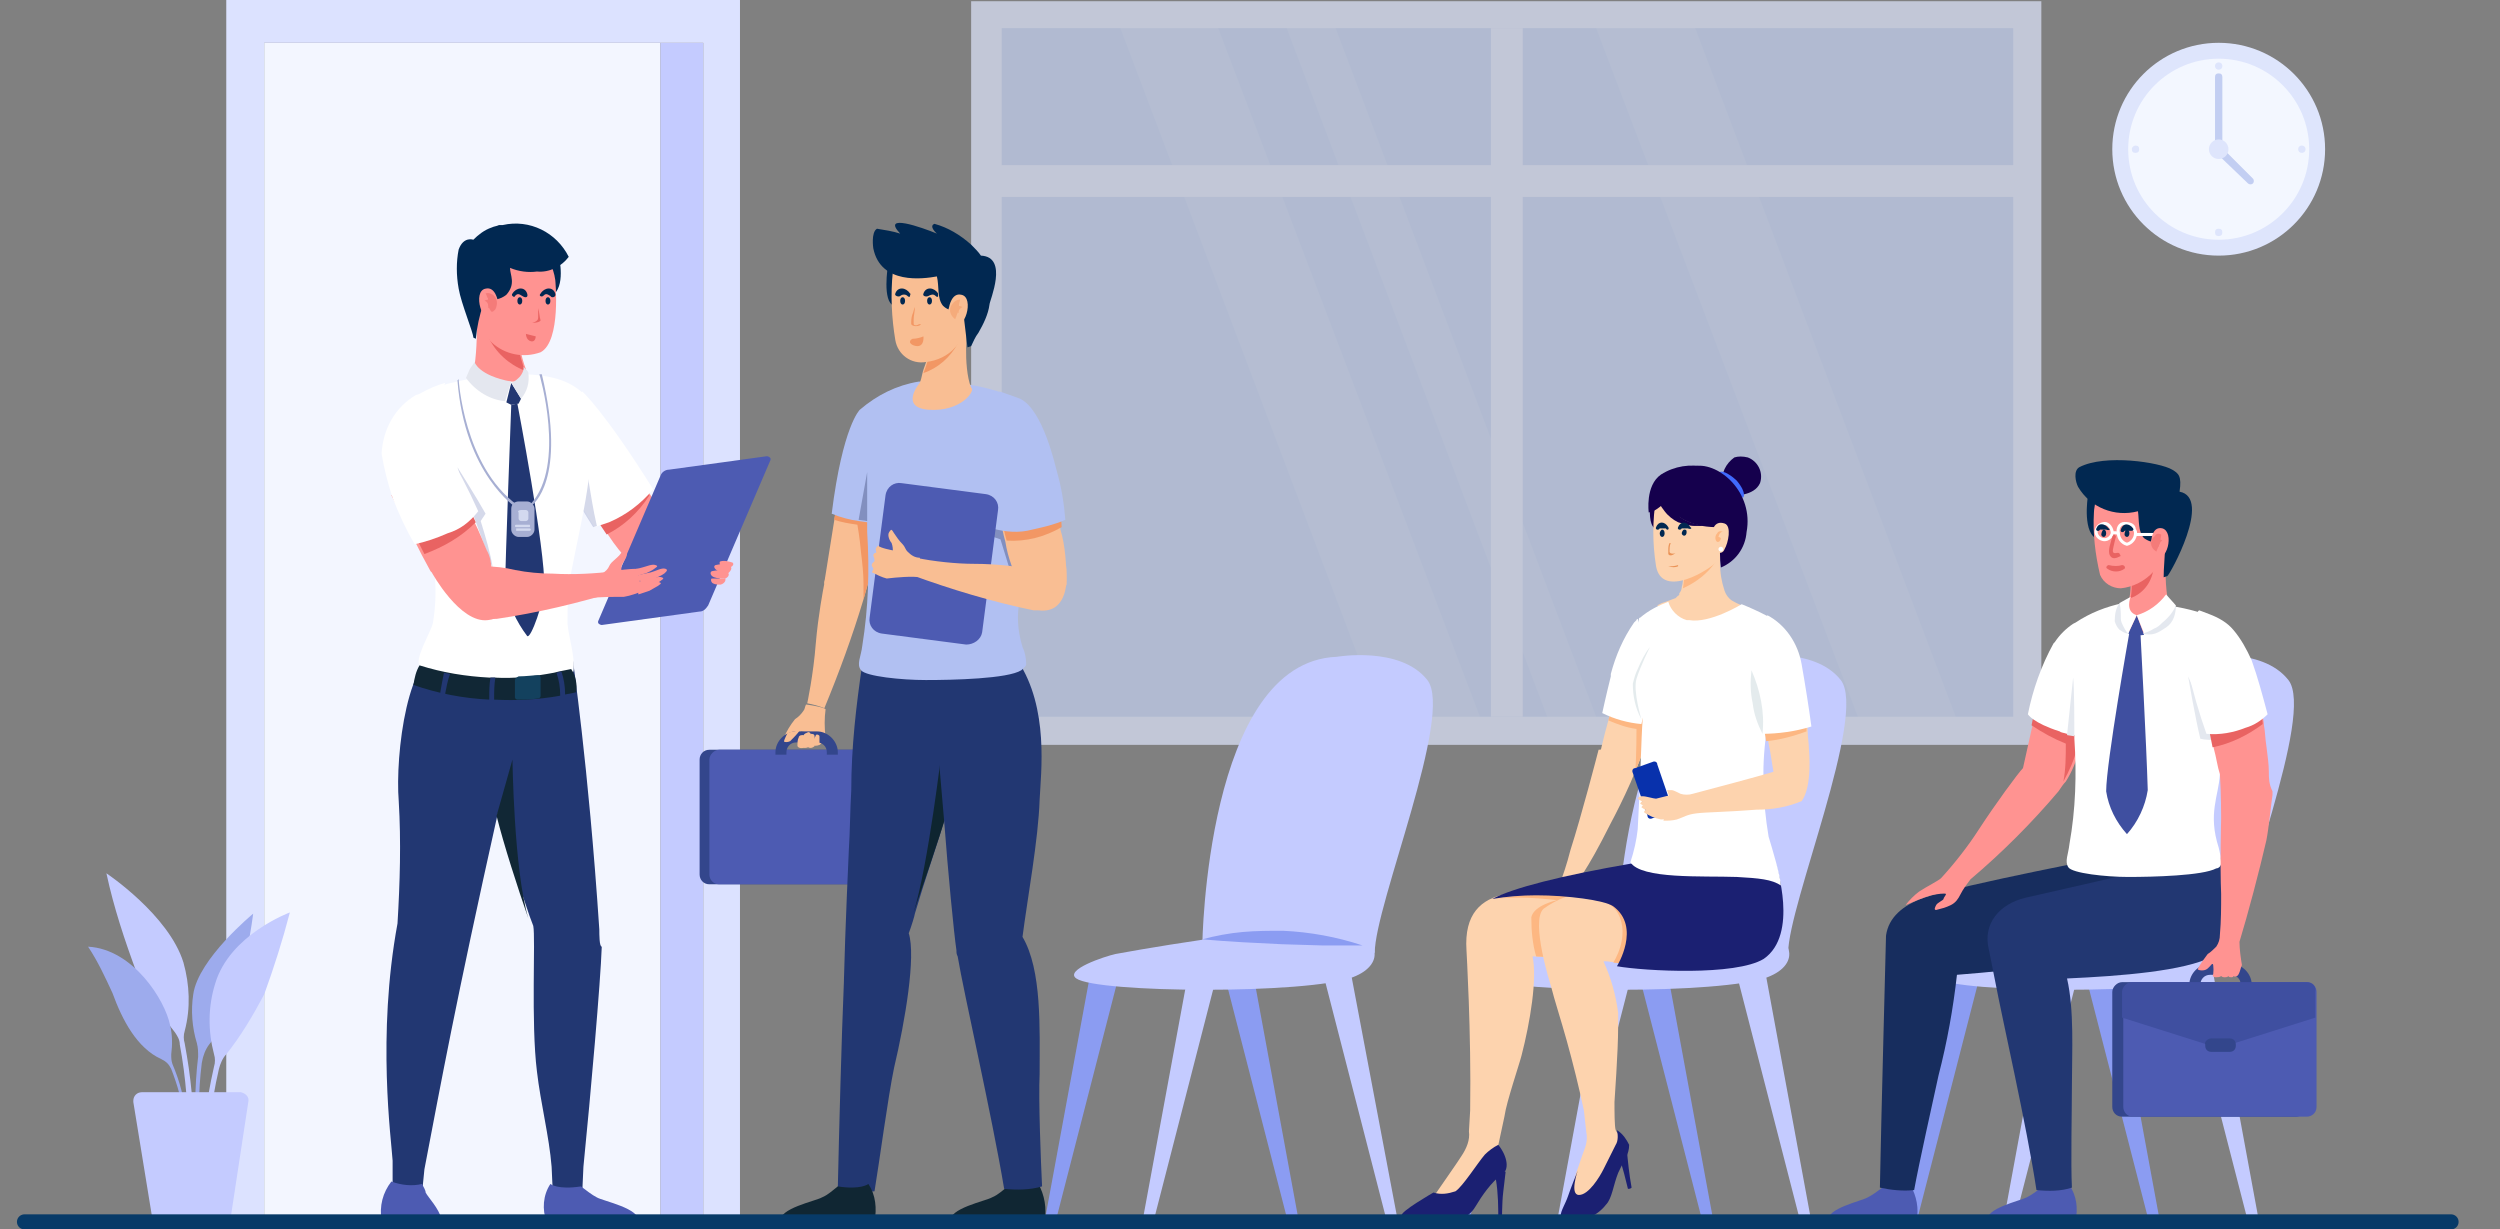 <?xml version="1.0" encoding="utf-8"?>
<!-- Generator: Adobe Illustrator 21.0.0, SVG Export Plug-In . SVG Version: 6.00 Build 0)  -->
<svg version="1.1" id="Layer_1" xmlns="http://www.w3.org/2000/svg" xmlns:xlink="http://www.w3.org/1999/xlink" x="0px" y="0px"
	 viewBox="0 0 204.4 100.5" style="enable-background:new 0 0 204.4 100.5;" xml:space="preserve">
<rect x="0" y="0" width="204.4" height="100.5" fill="#808080" stroke="none"/>
<style type="text/css">
	.st0{opacity:0.7;}
	.st1{fill:#DEE5FC;}
	.st2{fill:#C6D3F4;}
	.st3{opacity:0.1;fill:#FFFFFF;enable-background:new    ;}
	.st4{fill:#F3F7FF;}
	.st5{fill:#C2CEF2;}
	.st6{fill:#C4CBFF;}
	.st7{fill:#8B9CF2;}
	.st8{fill:#F3F6FF;}
	.st9{fill:#DCE2FF;}
	.st10{fill:#9DABED;}
	.st11{fill:#1B3649;}
	.st12{fill:#223772;}
	.st13{fill:#112735;}
	.st14{fill:#FF9391;}
	.st15{fill:#E96362;}
	.st16{fill:#FFFFFF;}
	.st17{opacity:0.48;fill:#A7AFD3;enable-background:new    ;}
	.st18{fill:#012851;}
	.st19{fill:#4D5BB2;}
	.st20{fill:#E4E7EF;}
	.st21{opacity:0.5;}
	.st22{fill:#13415E;}
	.st23{fill:#A7AFD3;}
	.st24{fill:#D3D9EF;}
	.st25{fill:#172D5E;}
	.st26{fill:#E4E8EF;}
	.st27{fill:none;stroke:#FFFFFF;stroke-width:0.25;stroke-miterlimit:10;}
	.st28{fill:#33468C;}
	.st29{fill:#3F4FA0;}
	.st30{fill:#F9BE93;}
	.st31{fill:#102633;}
	.st32{fill:#0E2530;}
	.st33{fill:#F29764;}
	.st34{fill:#B1C0F2;}
	.st35{fill:#828FBF;}
	.st36{fill:#FDD3AE;}
	.st37{fill:#FDB782;}
	.st38{fill:#1B2072;}
	.st39{fill:#15004D;}
	.st40{fill:#406AFD;}
	.st41{fill:#0831AC;}
	.st42{fill:#E4EBED;}
	.st43{fill:#EA9357;}
	.st44{fill:none;stroke:#073A68;stroke-width:1.23;stroke-linecap:round;stroke-miterlimit:10;}
</style>
<title>Asset 3</title>
<g id="Layer_2">
	<g id="Layer_1-2">
		<g class="st0">
			<rect x="79.4" y="0.1" class="st1" width="87.5" height="60.8"/>
			<rect x="81.9" y="2.3" class="st2" width="82.7" height="56.3"/>
			<polygon class="st3" points="121,58.6 112.9,58.6 91.6,2.3 99.6,2.3 			"/>
			<polygon class="st3" points="159.9,58.6 151.9,58.6 130.5,2.3 138.6,2.3 			"/>
			<polygon class="st3" points="130.5,58.6 126.5,58.6 105.2,2.3 109.2,2.3 			"/>
			<rect x="80.9" y="13.5" class="st1" width="84.2" height="2.6"/>
			<rect x="121.9" y="2.3" class="st1" width="2.6" height="56.3"/>
		</g>
		<circle class="st1" cx="181.4" cy="12.2" r="8.7"/>
		<circle class="st4" cx="181.4" cy="12.2" r="7.4"/>
		<path class="st5" d="M181.4,12.2L181.4,12.2c-0.2,0-0.3-0.1-0.3-0.3V6.3c0-0.2,0.1-0.3,0.3-0.3l0,0c0.2,0,0.3,0.1,0.3,0.3v5.5
			C181.7,12,181.6,12.2,181.4,12.2z"/>
		<path class="st5" d="M181.4,12.2L181.4,12.2c0.1-0.1,0.3-0.1,0.4,0c0,0,0,0,0,0l2.4,2.4c0.1,0.1,0.1,0.3,0,0.4c0,0,0,0,0,0l0,0
			c-0.1,0.1-0.3,0.1-0.4,0c0,0,0,0,0,0l-2.4-2.3C181.3,12.5,181.3,12.3,181.4,12.2C181.4,12.2,181.4,12.2,181.4,12.2z"/>
		<circle class="st1" cx="181.4" cy="12.2" r="0.8"/>
		<circle class="st1" cx="181.4" cy="5.4" r="0.3"/>
		<circle class="st1" cx="188.2" cy="12.2" r="0.3"/>
		<path class="st1" d="M181.1,19c0-0.2,0.1-0.3,0.3-0.3c0.2,0,0.3,0.1,0.3,0.3c0,0.2-0.1,0.3-0.3,0.3l0,0
			C181.2,19.3,181.1,19.2,181.1,19z"/>
		<path class="st1" d="M174.6,11.9c0.2,0,0.3,0.1,0.3,0.3s-0.1,0.3-0.3,0.3c-0.2,0-0.3-0.1-0.3-0.3c0,0,0,0,0,0
			C174.3,12,174.5,11.9,174.6,11.9z"/>
		<polygon class="st6" points="184.7,99.9 183.8,99.9 178.5,79.3 180.9,79.3 		"/>
		<polygon class="st6" points="163.8,99.9 164.7,99.9 170,79.3 167.6,79.3 		"/>
		<polygon class="st7" points="176.6,99.9 175.7,99.9 170.4,79.3 172.8,79.3 		"/>
		<polygon class="st7" points="155.8,99.9 156.7,99.9 162,79.3 159.6,79.3 		"/>
		<path class="st6" d="M161.6,78c-0.9,0.2-4.2,1.3-3.2,2c1.7,1.2,18.9,1.3,22.6-0.1c2.9-1.1,2.1-3.6-1.1-4S166.5,77.1,161.6,78z"/>
		<path class="st6" d="M179.7,53.7c0,0,5.2-0.9,7.4,1.9s-4.3,18.4-4.3,22.3l-14.1-0.6C168.7,77.2,169,54.1,179.7,53.7z"/>
		<polygon class="st6" points="148.1,99.9 147.2,99.9 141.9,79.3 144.3,79.3 		"/>
		<polygon class="st6" points="127.3,99.9 128.2,99.9 133.5,79.3 131.1,79.3 		"/>
		<polygon class="st7" points="140.1,99.9 139.2,99.9 133.9,79.3 136.3,79.3 		"/>
		<polygon class="st7" points="119.2,99.9 120.1,99.9 125.4,79.3 123.1,79.3 		"/>
		<path class="st6" d="M125.1,78c-0.9,0.2-4.2,1.3-3.2,2c1.7,1.2,18.9,1.3,22.6-0.1c2.9-1.1,2.1-3.6-1.1-4S129.9,77.1,125.1,78z"/>
		<path class="st6" d="M143.1,53.7c0,0,5.2-0.9,7.4,1.9s-4.3,18.4-4.3,22.3l-14.1-0.6C132.2,77.2,132.5,54.1,143.1,53.7z"/>
		<polygon class="st6" points="114.3,99.9 113.4,99.9 108.1,79.3 110.4,79.3 		"/>
		<polygon class="st6" points="93.4,99.9 94.3,99.9 99.6,79.3 97.2,79.3 		"/>
		<polygon class="st7" points="106.2,99.9 105.3,99.9 100,79.3 102.4,79.3 		"/>
		<polygon class="st7" points="85.4,99.9 86.3,99.9 91.6,79.3 89.2,79.3 		"/>
		<path class="st6" d="M91.2,78c-0.9,0.2-4.2,1.3-3.2,2c1.7,1.2,18.9,1.3,22.6-0.1c2.9-1.1,2.1-3.6-1.1-4S96.1,77.1,91.2,78z"/>
		<path class="st6" d="M109.3,53.7c0,0,5.2-0.9,7.4,1.9s-4.3,18.4-4.3,22.3l-14.1-0.6C98.3,77.2,98.6,54.1,109.3,53.7z"/>
		<path class="st7" d="M98.3,76.8c1.1-0.3,2.2-0.5,3.3-0.6c1.1-0.1,2.2-0.1,3.3-0.1c2.2,0.1,4.4,0.5,6.5,1.2c-1.1,0-2.2,0-3.3,0
			l-3.3-0.1C102.7,77.1,100.5,77,98.3,76.8z"/>
		<rect x="21.6" y="3.5" class="st8" width="32.4" height="96.4"/>
		<rect x="54" y="3.5" class="st6" width="3.5" height="96.4"/>
		<polygon class="st9" points="18.5,0 18.5,99.9 21.6,99.9 21.6,3.5 57.5,3.5 57.5,99.9 60.5,99.9 60.5,0 		"/>
		<path class="st6" d="M15.1,85.3c-0.1-0.3-0.1-0.7,0-1c0.5-1.9,0.4-3.8-0.1-5.6c-1.2-3.9-6.3-7.3-6.3-7.3c0.6,2.8,1.5,5.5,2.5,8.2
			c0.9,1.7,1.9,3.3,3.1,4.8c0.2,0.3,0.4,0.6,0.4,1c0.5,2.7,0.7,5.4,0.7,8.1h0.4C15.9,90.7,15.6,88,15.1,85.3z"/>
		<path class="st10" d="M19.2,81.6c0.7-2.3,1.2-4.6,1.5-6.9c0,0-4.5,3.7-4.9,6.6c-0.2,1.3-0.1,2.7,0.3,4c0.1,0.4,0.1,0.7,0.1,1.1
			c-0.3,2.5-0.3,5-0.1,7.6l0.3,0c-0.2-2.4-0.2-4.7,0.1-7.1c0.1-0.6,0.3-1.1,0.6-1.5C18,84.3,18.7,83,19.2,81.6z"/>
		<path class="st6" d="M23.7,74.6c0,0-4.9,1.8-6.1,5.8c-0.6,1.9-0.6,3.9-0.1,5.8c0.1,0.3,0.1,0.7,0,1c-0.7,3.1-1.1,6.2-1.1,9.4h0.4
			c0.1-3.1,0.4-6.2,1.1-9.2c0.1-0.4,0.3-0.9,0.6-1.2c1.2-1.5,2.2-3.2,3.1-4.9C22.4,79.1,23.1,76.9,23.7,74.6z"/>
		<path class="st10" d="M15.2,91.4c-0.1-1.5-0.5-3-1.1-4.4c-0.1-0.3-0.1-0.5-0.1-0.8c0.1-0.8,0.1-1.6-0.1-2.4c-0.4-2-3-6.2-6.7-6.4
			c0.8,1.2,1.4,2.5,2,3.8c0.8,2.2,2,4.5,4,5.4c0.4,0.2,0.6,0.4,0.8,0.8c0.5,1.3,0.9,2.6,1,4L15.2,91.4z"/>
		<path class="st6" d="M13.2,99.9h5c0.4,0,0.7-0.3,0.7-0.6l1.4-9.2c0.1-0.4-0.2-0.7-0.6-0.8c0,0-0.1,0-0.1,0h-8
			c-0.4,0-0.7,0.3-0.7,0.7c0,0,0,0.1,0,0.1l1.5,9.2C12.5,99.7,12.8,99.9,13.2,99.9z"/>
		<path class="st11" d="M46.7,53.6L46.7,53.6z"/>
		<path class="st12" d="M49,76c-0.9-13.6-2.2-22.1-2.2-22.4c0,0.1,0,0.8-2.3,0.6c-3.2-0.2-8-1-8-1c-3.2-0.3-4.2,8.6-3.9,12.3
			c0.2,3.3,0.1,6.7-0.1,10c-1.7,9.2-0.5,17.7-0.4,19.4v2.8c0.8,0.4,1.7,0.4,2.4-0.1l0.2-2c1.4-7.3,2.5-13.4,6-29.1
			c0.6,2.4,1.7,5.8,2.6,8.4l0.3,0.8c0.2,1-0.2,7.9,0.3,11.9c0.3,2.6,1,5.3,1.2,7.8l0,0l0.1,2.2c0.7,0.4,1.6,0.4,2.4,0l0.1-2.2l0,0
			c0.6-6,1.4-15.1,1.5-18C49,77.4,49,76.4,49,76z"/>
		<path class="st13" d="M43.2,75.1c-0.9-2.6-2-6-2.6-8.4l1.3-4.6C41.9,62,42,71.1,43.2,75.1z"/>
		<path class="st14" d="M53.5,47.2c-1.2-0.2-2.7-1.8-3.8-3.5c-0.4-0.6-0.8-1.2-1.2-1.8c-0.7-1.1-1.1-1.9-1.1-1.9l3.6-3l1.7,2.7
			l0.5,0.8l0,0l2.4,3.9C55.6,44.4,56.1,47.6,53.5,47.2z"/>
		<path class="st15" d="M53.1,40.5L53.1,40.5c-0.9,1.4-2.1,2.5-3.5,3.2c-0.4-0.6-0.8-1.2-1.2-1.8c0.5-0.3,1.7-1.1,1.8-1.1
			s1.3-0.7,1.4-0.8s0.8-0.3,0.8-0.4c0,0,0.1,0,0.1,0L53.1,40.5z"/>
		<path class="st16" d="M53.4,40c-1,1.2-2.2,2.1-3.6,2.7c-0.3,0.1-0.6,0.2-0.9,0.3l-0.3,0.1l-1.8-2.9L45.4,38l2.2-6
			C47.6,32,49.4,33.6,53.4,40z"/>
		<path class="st17" d="M48.8,43l-0.3,0.1l-1.8-2.9l0.5-0.8l0.9-0.2C48.3,40.4,48.5,41.7,48.8,43z"/>
		<path class="st16" d="M46.7,46.8c-0.3,1.4-0.3,2.8-0.3,4.2c0.1,1.1,0.6,2.6,0.5,3.8c-0.1,1-3.2,1.4-5.2,1.4
			c-2.5-0.1-5-0.7-7.3-1.7c-0.7-0.4,0.9-2.9,1-3.6c0.4-2.4,0.2-4.9-0.4-7.3c-0.3-1-0.6-2-0.9-2.9c-0.8-2.3-1.5-4.3-1.2-6.1
			c0.3-0.6,0.7-1.1,1.2-1.5c0.7-0.7,1.5-1.3,2.4-1.7l0,0c1.6-0.4,3.2-0.7,4.8-0.8c3.4-0.1,5,0.4,6.2,1.4c1,0.8,1.1,4.2,0.5,8.1
			C47.7,42.1,47.1,44.7,46.7,46.8z"/>
		<path class="st17" d="M39.7,42l-0.4,0.6c0.4,1.3,0.8,2.6,1,3.9l-1.9-5.2l-1-3.1C37.4,38.2,39.1,40.9,39.7,42z"/>
		<path class="st18" d="M45.7,21c0,0,0.6,2.5-0.6,3.2c-0.8,0.5-0.8-1-0.8-1v-1.4"/>
		<path class="st14" d="M38.6,31.2c0.1-0.4,0.2-0.9,0.2-1.3C39,28.5,39,27,39,25.5l2.4,2l1.1,0.9c0.1,0.5,0.3,1.3,0.5,1.8
			c0.1,0.3,0.1,0.7,0,1L38.6,31.2z"/>
		<path class="st15" d="M39.9,27.5c0.6,1.3,1.7,2.3,3,2.8c-0.2-0.6-0.4-1.3-0.5-1.8l-1.1-0.9H39.9z"/>
		<path class="st14" d="M45.4,22.9c0,0,0.5,5-1.2,5.9c-1.4,0.5-2.9,0.2-4-0.8c-0.5-0.5-0.9-1.2-1.1-1.9c-0.4-1.1-1-3.2-0.6-4.5
			C39,19.7,44.8,18.5,45.4,22.9z"/>
		<path class="st18" d="M46.5,21c-0.6,0.8-1.6,1.3-2.6,1.2c-0.7,0.1-1.5,0-2.2-0.3c0,0.6,0.5,1.3-0.3,2.2c-0.5,0.4-1.1,0.5-1.7,0.3
			c-0.1,0.2-0.1,0.4-0.2,0.5c-0.3,0.9-0.5,1.8-0.6,2.8l-0.2-0.1c0-0.4-1-2.8-1.2-4c-0.2-1.1-0.2-2.2,0-3.2c0.4-1.1,1.2-0.8,1.2-0.8
			c0.4-0.4,0.9-0.8,1.5-1l0,0l0,0c0.2-0.1,0.4-0.1,0.6-0.2l0,0h0.3C43.3,17.9,45.5,19,46.5,21z"/>
		<path class="st14" d="M40.5,26.1c-1.1,0.6-1.9-2.3-0.8-2.5c0.8-0.2,1,1,1,1S41.1,25.7,40.5,26.1z"/>
		<path class="st14" d="M39.4,48.1c0.4-0.3,0.7-0.8,0.8-1.3c0-0.6-0.1-1.3-0.4-1.8c-0.3-0.7-0.6-1.5-1-2.3c-0.3-0.6-0.5-1.1-0.8-1.6
			c-0.5-1-0.9-1.7-0.9-1.7l-5.1,1.1c0,0,0.6,1.1,1.3,2.6c0.4,0.7,0.8,1.5,1.2,2.3l0.7,1.3l0,0l0,0l0,0c0,0,0.1,0.1,0.1,0.1l0,0
			c0,0,2.3,4.2,4.6,3.9C41.7,50.5,40.4,49.1,39.4,48.1z"/>
		<path class="st15" d="M38.9,42.7c-1.2,1.2-2.6,2-4.2,2.6c-0.4-0.8-0.8-1.6-1.2-2.3l3.3-1.9h1.3C38.4,41.5,38.6,42.1,38.9,42.7z"/>
		<path class="st13" d="M35.6,38.5l-0.7,5c-0.3-1-0.6-2-0.9-2.9L35.6,38.5z"/>
		<path class="st16" d="M36.4,36.6l-1.1-2.3l1.1-3c-0.7,0.2-1.4,0.5-2.1,0.9l0,0l0,0L34,32.3c-1.7,1-2.7,2.8-2.8,4.8
			c0.2,1.2,0.5,2.4,0.9,3.6c0.5,1.3,1.1,2.6,1.8,3.8c0.9-0.2,1.8-0.5,2.7-0.9c1-0.3,1.8-0.9,2.5-1.8C38.3,40,37.4,38.3,36.4,36.6z"
			/>
		<path class="st14" d="M41.7,47.2l-0.2-0.1L41.7,47.2L41.7,47.2z"/>
		<path class="st19" d="M57.2,50l-8,1.1c-0.1,0-0.3-0.1-0.3-0.2c0,0,0-0.1,0-0.1L54,38.9c0.1-0.3,0.4-0.5,0.7-0.5l8-1.1
			c0.1,0,0.3,0.1,0.3,0.2c0,0.1,0,0.1,0,0.1l-5.1,11.9C57.7,49.8,57.5,50,57.2,50z"/>
		<path class="st12" d="M41.8,33.1c0,0-0.5,13.2-0.5,14.9c0.3,1.5,0.9,2.8,1.8,4c0.3,0.3,1.4-2.9,1.4-4c0.1-3-2.2-15-2.2-15
			L41.8,33.1z"/>
		<path class="st14" d="M50.6,48.3c-3.3,1-6.6,1.8-10,2.3h-0.4c-1.5,0.2-2.1-0.9-2.3-2c0-0.1-0.1-0.3-0.1-0.4v-0.2
			c0-0.1,0-0.1,0-0.2c0-0.4,0-0.9,0-1.3l1.7-0.2c0.9,0,1.8,0.1,2.6,0.3c1,0.2,2.1,0.3,3.1,0.3c1.7,0.1,3.4,0,5.1-0.2
			C50.4,47.3,50.5,47.8,50.6,48.3z"/>
		<path class="st14" d="M48.6,47.1c0.4,0,0.7-0.2,1-0.5c0.2-0.2,0.2-0.4,0.4-0.6c0.3-0.3,0.6-0.5,0.8-0.8c0.2-0.3,0.2-0.4,0.4-0.1
			s-0.2,0.8-0.3,1c-0.1,0.2-0.1,0.3-0.1,0.5c0,0,1.5-0.2,1.5,0s-0.1,0.3-0.1,0.4s0.2,0.1,0.2,0.2s-0.1,0.2-0.1,0.4s0.1,0.1,0.2,0.3
			s0.2,0.4,0.1,0.4c-0.5,0.2-1,0.4-1.6,0.5c-1,0-1.9,0-2.8,0.1"/>
		<polygon class="st12" points="41.4,32.9 41.8,33.1 42.4,33 42.6,32.6 41.8,31.3 		"/>
		<path class="st20" d="M38.1,30.9c0.1-0.2,0.2-0.5,0.3-0.7c0.1-0.2,0.3-0.4,0.4-0.6c0,0,0.3,1.1,3,1.6l-0.5,1.6
			C40.1,32.7,38.9,32,38.1,30.9z"/>
		<path class="st20" d="M42.8,30c0,0,0.1,0.3-0.3,0.8c-0.2,0.2-0.4,0.4-0.7,0.5l0.8,1.3c0.5-0.6,0.7-1.3,0.6-2.1
			c0-0.1-0.1-0.2-0.2-0.3L42.8,30z"/>
		<path class="st19" d="M52.2,99.9h-7.5c-0.4-1-0.3-2.2,0.3-3.1c0,0,0.6,0.5,2.5,0.2c0.4,0.3,0.9,0.7,1.3,0.9
			C49.3,98.2,52.4,98.8,52.2,99.9z"/>
		<path class="st19" d="M32,96.6c0.8,0.3,1.7,0.4,2.5,0.2c0.1,0.2,0.3,0.5,0.3,0.7c0.2,0.4,1.1,1.3,1.3,2.2c0,0.1-0.1,0.2-0.2,0.3
			c0,0,0,0,0,0h-4.5c-0.1,0-0.2-0.1-0.2-0.2C31,98.6,31.3,97.5,32,96.6z"/>
		<path class="st18" d="M42.7,24.6c0,0.2-0.1,0.3-0.2,0.3s-0.2-0.1-0.2-0.3s0.1-0.3,0.2-0.3S42.7,24.4,42.7,24.6z"/>
		<path class="st18" d="M45,24.6c0,0.2-0.1,0.3-0.2,0.3s-0.2-0.1-0.2-0.3s0.1-0.3,0.2-0.3S45,24.4,45,24.6z"/>
		<path class="st18" d="M42.1,24.2c0.2-0.2,0.3-0.2,0.6,0s0.5,0.1,0.4-0.2c-0.2-0.6-0.9-0.5-1.2,0c-0.1,0.1,0,0.2,0,0.2
			C42,24.3,42.1,24.3,42.1,24.2L42.1,24.2z"/>
		<path class="st18" d="M44.4,24.2c0.2-0.2,0.3-0.2,0.6,0c0.1,0.2,0.5,0.1,0.4-0.2c-0.2-0.6-0.9-0.5-1.2,0
			C44,24.2,44.3,24.3,44.4,24.2L44.4,24.2z"/>
		<path class="st15" d="M44,25.2c0.1,0.3,0.1,0.7,0.2,1c-0.1,0.2-0.7,0.2-0.7,0.2s0.5-0.1,0.5-0.4C44,25.8,44,25.5,44,25.2z"/>
		<path class="st15" d="M43.8,27.5L43,27.3c0,0,0,0.5,0.4,0.6S43.8,27.5,43.8,27.5z"/>
		<g class="st21">
			<path class="st15" d="M39.7,24c0.2-0.1,0.4,0,0.6,0.1c0.4,0.3,0.4,0.8,0.2,1.2c-0.1,0.1-0.2,0.2-0.3,0.2
				c-0.2-0.2-0.3-0.5-0.3-0.8c0-0.1,0-0.2,0-0.3C39.8,24.3,39.8,24.1,39.7,24z"/>
			<path class="st15" d="M39.6,24.6c0.3-0.2,0.8-0.1,1,0.2l-0.7,0.4C40,24.9,39.8,24.6,39.6,24.6C39.6,24.6,39.6,24.6,39.6,24.6z"/>
		</g>
		<path class="st13" d="M47.1,56.6c0,0-0.4,0.1-1,0.2l-0.4,0.1c-1.7,0.3-3.5,0.4-5.3,0.3H40c-2.1-0.1-4.2-0.5-6.2-1.2
			c0.1-0.6,0.2-1.1,0.5-1.6c1.9,0.6,3.8,0.9,5.7,1h0.4c1.7,0.1,3.3-0.1,4.9-0.4l0.4-0.1l1-0.2C47.1,55.3,47.2,56,47.1,56.6z"/>
		<path class="st12" d="M46.2,57h-0.4c0-0.1,0-0.1,0-0.2c0-0.6-0.1-1.2-0.3-1.8l0.4-0.1c0.2,0.6,0.3,1.2,0.3,1.8
			C46.2,56.9,46.2,57,46.2,57z"/>
		<path class="st12" d="M40.4,57.2c0,0,0,0.1,0,0.1H40c0-0.1,0-0.1,0-0.2c0-0.6,0-1.1,0.1-1.7h0.4C40.4,56,40.4,56.6,40.4,57.2z"/>
		<path class="st12" d="M36.8,55.1c-0.2,0.5-0.3,1.1-0.4,1.6l0,0c0,0,0,0.1,0,0.1H36c0-0.1,0-0.1,0-0.2l0,0c0.1-0.6,0.2-1.1,0.3-1.6
			L36.8,55.1z"/>
		<path class="st22" d="M42.1,55.6c0,0.3,0,1,0,1.4c0,0.1,0.1,0.2,0.2,0.2c0.4,0,1.2,0,1.7-0.1c0.1,0,0.2-0.1,0.2-0.2
			c0-0.5,0-1,0-1.5c0-0.1-0.1-0.2-0.2-0.2c0,0,0,0,0,0c-0.3,0-1,0.1-1.6,0.1C42.2,55.4,42.1,55.5,42.1,55.6
			C42.1,55.6,42.1,55.6,42.1,55.6z"/>
		<path class="st14" d="M59.7,46.3c-0.4-0.2-0.8-0.2-1.2-0.1c-0.2,0.1-0.1,0.3,0.2,0.5c0.3,0.1,0.5,0.2,0.8,0.2
			C59.5,46.9,60,46.5,59.7,46.3z"/>
		<path class="st14" d="M59.9,46c-0.3-0.1-0.7-0.2-1-0.1c-0.1,0-0.1,0.3,0.1,0.4c0.2,0.1,0.4,0.1,0.7,0.1
			C59.7,46.4,60.1,46.2,59.9,46z"/>
		<path class="st14" d="M59.5,46.8c-0.4-0.2-0.9-0.2-1.3-0.1c-0.2,0.1-0.1,0.4,0.2,0.5c0.3,0.1,0.5,0.1,0.8,0.1
			C59.2,47.4,59.8,47.1,59.5,46.8z"/>
		<path class="st14" d="M59.3,47.3c-0.4,0-0.7,0-1.1,0c-0.1,0-0.1,0.3,0.1,0.4c0.2,0.1,0.4,0.1,0.6,0.1C59,47.8,59.4,47.6,59.3,47.3
			z"/>
		<path class="st14" d="M51.6,46.6c0.3-0.1,0.6-0.1,0.9-0.2c0.4-0.1,0.8-0.3,1.1-0.2s0,0.2-0.1,0.3s-0.7,0.4-0.8,0.4
			s-0.9,0.3-0.9,0.3"/>
		<path class="st14" d="M52.2,47c0,0,0.6-0.1,1-0.2s0.9-0.4,1.2-0.3s0,0.3-0.1,0.4s-0.8,0.4-0.9,0.5l-1,0.3"/>
		<path class="st14" d="M52.1,47.6c0.3-0.1,0.6-0.1,0.9-0.2c0.4-0.1,0.8-0.3,1.1-0.2s0,0.2-0.1,0.3s-0.7,0.4-0.8,0.4
			s-0.9,0.3-0.9,0.3"/>
		<path class="st14" d="M52.1,48c0.3,0,0.5-0.1,0.8-0.2c0.3-0.1,0.7-0.3,1-0.2s0,0.2-0.1,0.3c-0.2,0.1-0.5,0.3-0.7,0.4l-0.9,0.3"/>
		<path class="st23" d="M37.5,31c0,0,0.4,7.1,4.8,10.3l-0.1,0.2c0,0-4.2-2.7-4.8-10.4L37.5,31z"/>
		<path class="st23" d="M44.1,30.6c0,0,2.2,7.4-0.7,10.6l0.1,0.1c0,0,2.9-2,0.8-10.7L44.1,30.6z"/>
		<path class="st23" d="M42.4,41h0.7c0.3,0,0.6,0.3,0.6,0.6v1.7c0,0.3-0.3,0.6-0.6,0.6h-0.7c-0.3,0-0.6-0.3-0.6-0.6v-1.7
			C41.8,41.2,42.1,41,42.4,41z"/>
		<path class="st24" d="M42.6,41.7H43c0.1,0,0.2,0.1,0.2,0.2v0.5c0,0.1-0.1,0.2-0.2,0.2h-0.4c-0.1,0-0.2-0.1-0.2-0.2v-0.5
			C42.3,41.8,42.4,41.7,42.6,41.7z"/>
		<path class="st24" d="M43.3,43.1h-1.1c0,0-0.1,0-0.1-0.1v0l0,0c0,0,0-0.1,0.1-0.1h1.1C43.3,42.9,43.4,43,43.3,43.1L43.3,43.1
			C43.4,43,43.3,43.1,43.3,43.1C43.3,43.1,43.3,43.1,43.3,43.1z"/>
		<path class="st24" d="M42.2,43.2h1.1c0,0,0.1,0,0.1,0.1v0c0,0,0,0.1-0.1,0.1h-1.1C42.2,43.4,42.2,43.4,42.2,43.2L42.2,43.2
			C42.2,43.3,42.2,43.2,42.2,43.2z"/>
		<path class="st19" d="M162.5,99.8h7.2c0.2-1,0.1-2-0.5-2.9c0,0-0.6,0.5-2.3,0.2c-0.4,0.3-0.8,0.6-1.2,0.8
			C165.1,98.2,162.3,98.8,162.5,99.8z"/>
		<path class="st19" d="M149.5,99.8h7.2c0.2-1,0-2-0.5-2.9c0,0-0.6,0.5-2.3,0.2c-0.4,0.3-0.8,0.6-1.2,0.8
			C152.2,98.2,149.3,98.8,149.5,99.8z"/>
		<path class="st25" d="M173.5,71.4L173.5,71.4c0-0.5-0.1-1-0.3-1.5c0,0-12.6,2.4-15.9,3.5c-1.7,0.6-2.9,1.6-3.1,3.1l0,0
			c0,0.2-0.4,15.1-0.5,20.6c0.9,0.2,1.9,0.3,2.8,0.2c0.4-2.2,1.5-7.1,2-9.4c0.7-2.7,1.2-5.5,1.5-8.2c5.1-0.4,11.8-1.2,12.6-1.6
			C173.9,77.5,174.4,75.1,173.5,71.4z"/>
		<path class="st12" d="M181.6,70.7c0-0.5-0.2-1-0.4-1.3L176,71l-4.7,1.1l-5.7,1.3c-2.1,0.5-3.5,2.1-3,4.2l0.5,2.5l0,0
			c0.6,3.2,2.6,11.9,3.4,17.2c1,0.1,2,0.1,2.9-0.2c-0.1-1.9,0-6.4,0-8.4c0-2.7,0.2-6.1-0.4-8.7c4.4-0.2,9.6-0.6,11.9-1.8
			C183.6,76.7,181.6,70.7,181.6,70.7z"/>
		<path class="st14" d="M167.1,55.3l-0.7,2.9l-0.2,1l0,0l-0.8,3.6c-0.4,0.4-2.3,3-3.6,5c-0.9,1.4-2,2.8-3.1,4l0,0
			c-0.2,0.2-1.2,0.7-1.8,1.1c-0.4,0.3-0.8,0.7-1.1,1.1c0.7-0.3,1.4-0.6,2.1-0.8c0.4-0.1,1.2-0.2,1.2-0.1s-0.2,0.3-0.2,0.4
			s-0.5,0.3-0.6,0.5s-0.2,0.4,0,0.4c0.4-0.1,0.8-0.2,1.2-0.4c0.4-0.2,0.6-0.5,0.8-0.9c0.2-0.4,0.5-0.8,0.8-1.2l0,0
			c2.6-2.2,5-4.6,7.2-7.2c0.2-0.3,0.4-0.6,0.6-0.8l0,0c0.5-0.8,0.9-1.7,1.1-2.7l0,0c0.2-0.5,0.3-1.1,0.4-1.5
			c0.4-1.4,0.6-2.5,0.6-2.5L167.1,55.3z"/>
		<path class="st15" d="M170.2,59.7c-0.1,0.5-0.3,1-0.4,1.5l0,0c-0.2,0.9-0.6,1.8-1.1,2.7c0.2-1,0.2-2.1,0.2-3.1
			c-1-0.4-1.9-0.9-2.8-1.5l0,0l0.2-1c0.3,0,0.5,0,0.8,0c0.2,0,2,0.8,2.5,1C169.9,59.3,170.1,59.5,170.2,59.7z"/>
		<path class="st16" d="M168,52.5c0.4-0.6,0.9-1.1,1.5-1.5l0.2-0.1c1.2-0.8,2.5-1.3,3.9-1.6l0,0c0.6,0,1.2,0,1.7,0
			c1.5,0.1,2.9,0.3,4.3,0.7l0,0c0.8,0.3,1.6,0.9,2.2,1.5c0.4,0.4,0.7,0.9,1,1.4c-0.1,1.7-0.4,4.8-0.7,7.5c0,0.4-0.6,2.5-0.6,2.9
			c-0.1,1.8-1,3.2-0.1,6c0.1,0.4,0.2,0.9,0.2,1.3c0,0.2-0.2,0.4-0.4,0.4c-1.1,0.6-5.2,0.7-7.2,0.7c-1.8,0-4.6-0.3-4.9-0.8
			s0-1,0.1-1.9c0.5-2.8,0.6-5.7,0.4-8.6v-0.3l0,0l-0.6-0.1c-0.3-0.1-0.5-0.1-0.6-0.2c-2.2-0.7-2.6-1.4-2.6-1.4c0.4-2,1.1-4,2.1-5.8"
			/>
		<path class="st26" d="M169.6,60.2l-0.6-0.1l0.5-4.7C169.6,56.1,169.6,59.7,169.6,60.2z"/>
		<path class="st18" d="M170.7,40.6c0,0-0.5,3.2,0.9,3.5c0.9,0.2,0.8-0.9,0.8-0.9v-1.3L170.7,40.6z"/>
		<path class="st14" d="M174.5,51.7c-1.9-0.2-1.1-2.2-0.9-2.5l0,0c0.1,0,0.3,0,0.4-0.1c0.1-0.1,0.1-0.1,0.1-0.2
			c0.1-0.5,0.1-1,0.1-1.5l0,0v-0.2c0-0.1,0.1-0.2,0.1-0.3l1-0.8l2-1.6c-0.3,1.4-0.3,2.9-0.1,4.3c0,0.2,0.2,0.4,0.5,0.5
			C178.1,49.7,177.4,52,174.5,51.7z"/>
		<path class="st15" d="M176.1,46.3c-0.1,1.2-0.8,2.2-1.9,2.6c0.1-0.5,0.1-1,0.1-1.5l0.8-0.6L176.1,46.3z"/>
		<path class="st14" d="M171.2,41.9c-0.1,1.7,0.1,3.4,0.5,5.1c0.3,0.7,1,1.1,1.7,1.1c1-0.1,2-0.6,2.7-1.4c0.5-0.5,1-0.6,1.2-1.2
			c0.4-1,1-3,0.7-4.3c-0.5-1.7-5.8-3.7-6.7-0.2C171.3,41.3,171.2,41.6,171.2,41.9z"/>
		<path class="st18" d="M178.2,40.2c0.2-1.3-0.1-1.5-0.6-1.8c-1-0.6-5.5-1.3-7.6-0.2c-0.5,0.3-0.3,1.2-0.1,1.6c1,1.7,3,2.5,4.9,2
			c0.1,0.7,0,1.7,0.5,2.2c0.4,0.3,0.9,0.4,1.4,0.4c0.1,0.2,0.3,0.3,0.3,0.5c0,0.7-0.1,1.5-0.1,2.3l0.3-0.1
			C177.4,47,180.9,40.7,178.2,40.2z"/>
		<path class="st27" d="M172.7,43.6c-0.1,0.4-0.5,0.6-0.8,0.5c-0.4-0.1-0.6-0.5-0.5-0.8c0.1-0.3,0.4-0.5,0.7-0.5
			C172.4,42.8,172.7,43.2,172.7,43.6z"/>
		<path class="st27" d="M174.6,43.6c0,0.4-0.3,0.8-0.7,0.9c-0.4-0.1-0.7-0.5-0.7-0.9c-0.1-0.4,0.1-0.8,0.5-0.8s0.8,0.1,0.8,0.5
			C174.6,43.4,174.6,43.5,174.6,43.6L174.6,43.6z"/>
		<path class="st27" d="M172.7,43.6c0,0,0.1-0.1,0.5,0"/>
		<line class="st27" x1="174.6" y1="43.7" x2="176.2" y2="43.7"/>
		<path class="st14" d="M176.1,45.6c1.1,0.5,1.7-2.1,0.7-2.4c-0.8-0.2-0.9,0.9-0.9,0.9S175.5,45.3,176.1,45.6z"/>
		<g class="st21">
			<path class="st15" d="M176.7,43.7c0,0.2-0.1,0.5-0.1,0.7c-0.1,0.2-0.2,0.5-0.3,0.7c-0.3-0.2-0.5-0.5-0.4-0.8
				c0-0.2,0.1-0.3,0.3-0.5C176.3,43.6,176.5,43.6,176.7,43.7z"/>
			<path class="st15" d="M176.8,44.2c-0.2,0.1-0.3,0.3-0.3,0.5c0,0,0,0,0,0l-0.7-0.3C176.1,44.1,176.5,44,176.8,44.2z"/>
		</g>
		<path class="st18" d="M173.7,43.7c0,0.1,0.1,0.2,0.2,0.2s0.2-0.1,0.2-0.3s-0.1-0.3-0.2-0.3S173.7,43.5,173.7,43.7z"/>
		<path class="st18" d="M171.8,43.7c0,0.1,0.1,0.2,0.2,0.2s0.2-0.1,0.2-0.3s-0.1-0.3-0.2-0.3S171.8,43.6,171.8,43.7z"/>
		<path class="st18" d="M174.4,43.2c-0.3-0.4-0.8-0.5-1,0.1c-0.1,0.2,0.2,0.3,0.3,0.1h0.5C174.3,43.4,174.5,43.4,174.4,43.2
			L174.4,43.2z"/>
		<path class="st18" d="M172.4,43.2c-0.3-0.4-0.8-0.5-1,0c-0.1,0.2,0.2,0.3,0.3,0.1h0.5C172.4,43.4,172.6,43.3,172.4,43.2
			L172.4,43.2z"/>
		<path class="st15" d="M172.3,46.5c0.4,0.3,1,0.3,1.4,0c0.1-0.1,0-0.3-0.2-0.3c-0.3,0.1-0.7,0.1-1.1,0
			C172.3,46.2,172.1,46.4,172.3,46.5L172.3,46.5z"/>
		<path class="st15" d="M172.7,43.9c-0.1,0.4-0.4,1.1-0.2,1.5s0.6,0.2,0.8,0.1c0.1,0,0.1-0.1,0-0.2c0-0.1-0.1-0.1-0.2-0.1
			c-0.4,0.1-0.4-0.1-0.3-0.5s0.1-0.5,0.2-0.8c0-0.1-0.1-0.2-0.2-0.2C172.8,43.8,172.7,43.8,172.7,43.9z"/>
		<path class="st26" d="M178.9,55.3c0,0,0.6,3.5,1,5.1c0.4,0.1,0.9,0.1,1.3,0.1L178.9,55.3z"/>
		<path class="st28" d="M173.5,80.3h14.2c0.5,0,0.8,0.4,0.8,0.8v9.4c0,0.5-0.4,0.8-0.8,0.8h-14.2c-0.5,0-0.8-0.4-0.8-0.8v-9.4
			C172.7,80.7,173.1,80.3,173.5,80.3z"/>
		<path class="st19" d="M174.4,80.3h14.2c0.5,0,0.8,0.4,0.8,0.8v9.4c0,0.5-0.4,0.8-0.8,0.8h-14.2c-0.5,0-0.8-0.4-0.8-0.8v-9.4
			C173.6,80.7,174,80.3,174.4,80.3z"/>
		<path class="st28" d="M184.1,80.7h-0.9v-0.2c0-0.5-0.4-0.8-0.8-0.8l0,0h-1.7c-0.5,0-0.8,0.4-0.8,0.8v0v0.2H179v-0.2
			c0-0.9,0.8-1.7,1.7-1.7h1.7c0.9,0,1.7,0.8,1.7,1.7L184.1,80.7z"/>
		<path class="st29" d="M188.6,80.3h-14.3c-0.4,0-0.8,0.4-0.8,0.8v2.1l7.9,2.5l7.9-2.5v-2.1C189.4,80.7,189.1,80.3,188.6,80.3z"/>
		<path class="st28" d="M180.8,84.9h1.5c0.3,0,0.5,0.2,0.5,0.5v0.1c0,0.3-0.2,0.5-0.5,0.5h-1.5c-0.3,0-0.5-0.2-0.5-0.5v-0.1
			C180.2,85.2,180.5,84.9,180.8,84.9z"/>
		<path class="st14" d="M185.5,63.1L185.5,63.1c0-0.6-0.1-1.3-0.2-2.1V61c-0.1-0.6-0.1-1.2-0.2-1.7c0-0.3-0.1-0.6-0.1-0.8
			c-0.2-1.3-0.3-2.2-0.3-2.2l-4.3,1.8c0,0,0,0.2,0.1,0.5c0.1,0.6,0.3,1.6,0.5,2.6c0.2,0.7,0.3,1.5,0.5,2.1c0.1,1.5,0.1,3.6,0.1,3.6
			s-0.1,3.8,0,6.2c0,1.1,0,2.2-0.1,3.3c0,0.4-0.1,0.7-0.3,1c-0.1,0.1-0.5,0.5-0.7,0.6c-0.3,0.4-0.6,0.8-0.8,1.2
			c-0.1,0.1,0.3,0.2,0.6,0.1s0.5-0.5,0.6-0.5s0.1,0.9,0,1c0.1,0.1,0.2,0.1,0.3,0.1c0.1,0,0.3,0,0.4-0.1c0.1,0.1,0.2,0.1,0.3,0.1
			c0.1,0,0.2,0,0.3-0.1c0,0,0,0.1,0.2,0.1c0.1,0,0.2,0,0.2-0.1c0,0,0.1,0.1,0.3,0s0.3-0.7,0.4-0.9c-0.1-0.6-0.2-1.3-0.2-1.9l0,0
			c0.7-2.3,1.6-5.7,2.2-8.3c0.2-1,0.4-3.1,0.5-3.7c0,0,0-0.1,0-0.1v-0.2l0,0C185.5,64.1,185.5,63.6,185.5,63.1z"/>
		<path class="st15" d="M185,59.2c-1.2,0.9-2.6,1.6-4.1,1.9c-0.2-1-0.4-2-0.5-2.6c0.1-0.1,0.1-0.2,0.2-0.2c0.2-0.1,2.6-0.7,2.6-0.7
			l1.7,0.9C184.9,58.6,185,58.9,185,59.2z"/>
		<path class="st16" d="M184.1,54c-0.4-0.9-0.9-1.8-1.5-2.5c-0.5-0.6-1.2-1-2-1.3c-0.5-0.2-0.8-0.3-0.8-0.3s-1.4,1-0.9,4.9
			c0.4,1.8,0.9,3.5,1.5,5.2c1.1,0.1,2.2-0.1,3.2-0.5c0.7-0.2,1.3-0.6,1.8-1.1C185,56.9,184.6,55.4,184.1,54z"/>
		<path class="st29" d="M174.1,51.7c0,0-1.9,10.7-1.9,13c0.2,1.3,0.8,2.5,1.7,3.5c0.9-1,1.5-2.3,1.7-3.6c-0.1-3.6-0.6-12.9-0.6-12.9
			L174.1,51.7z"/>
		<path class="st29" d="M174.7,50.3l-0.7,1.5c0.4,0.1,0.9,0.2,1.3,0.1L174.7,50.3z"/>
		<path class="st16" d="M177.1,48.6c-0.6,0.8-1.4,1.4-2.4,1.7l0.6,1.5c1.3,0,2.4-1,2.6-2.3L177.1,48.6z"/>
		<path class="st16" d="M174.7,50.3l-0.7,1.5c0,0-1.2-0.4-0.7-2.5l0.9-0.5C174.2,48.8,173.7,50,174.7,50.3z"/>
		<path class="st26" d="M177.9,49.5c0,0.7-0.2,1.4-0.8,1.8c-0.3,0.2-0.6,0.4-0.9,0.5c-0.3,0.1-0.7,0.1-1,0c0.3-0.1,0.6-0.2,0.9-0.4
			c0.3-0.1,0.5-0.3,0.7-0.5C177.3,50.5,177.7,50,177.9,49.5z"/>
		<path class="st26" d="M173.3,49.3c0.1,0.5,0.1,0.9,0.1,1.3c0,0.2,0.1,0.4,0.2,0.6c0.1,0.2,0.2,0.4,0.4,0.6c-0.3,0-0.5-0.2-0.7-0.3
			c-0.2-0.2-0.3-0.4-0.4-0.7C172.9,50.2,173,49.7,173.3,49.3z"/>
		<path class="st30" d="M65.9,57.6c-0.1,0.2-0.1,0.4-0.2,0.5c-0.2,0.3-0.4,0.5-0.7,0.7c-0.4,0.5-0.7,1-0.9,1.5
			c-0.1,0.2,0.2,0.3,0.6,0.1c0.3-0.1,0.5-0.3,0.8-0.6c0.4,0.1,0.9,0.1,1.3,0.1c0.1-0.1,0,1.1,0.2,1c0.2-0.1,0.4-0.4,0.5-0.6
			c-0.1-0.8-0.1-1.6,0-2.3C67.4,57.8,65.9,57.6,65.9,57.6z"/>
		<path class="st28" d="M58,61.3h14.2c0.5,0,0.8,0.4,0.8,0.8v9.4c0,0.5-0.4,0.8-0.8,0.8H58c-0.5,0-0.8-0.4-0.8-0.8v-9.4
			C57.2,61.7,57.5,61.3,58,61.3z"/>
		<path class="st19" d="M58.8,61.3h14.2c0.5,0,0.8,0.4,0.8,0.8v9.4c0,0.5-0.4,0.8-0.8,0.8H58.8c-0.5,0-0.8-0.4-0.8-0.8v-9.4
			C58,61.7,58.4,61.3,58.8,61.3z"/>
		<path class="st28" d="M68.5,61.7h-0.9v-0.2c0-0.5-0.4-0.8-0.8-0.8h-1.7c-0.5,0-0.8,0.4-0.8,0.8v0.2h-0.9v-0.2
			c0-0.9,0.8-1.7,1.7-1.7h1.7c0.9,0,1.7,0.8,1.7,1.7L68.5,61.7z"/>
		<path class="st30" d="M64.4,59.9c0,0-0.3,0.6-0.3,0.7s0.3,0.1,0.5,0c0.3-0.3,0.6-0.6,0.8-0.9l-0.5,0.1L64.4,59.9z"/>
		<path class="st30" d="M65.3,60.3c-0.1,0.2-0.1,0.4-0.1,0.7c0.1,0.2,0.4,0.2,0.6,0.1c0.1-0.3,0.1-0.6,0.1-0.8
			c-0.1-0.2-0.2-0.2-0.3-0.2C65.4,60.1,65.3,60.2,65.3,60.3z"/>
		<path class="st30" d="M66.1,60.2C66,60.5,65.9,60.8,66,61s0.4,0.2,0.6,0c0-0.3,0-0.6,0-0.8c0-0.2-0.2-0.2-0.3-0.2
			C66.2,60.1,66.1,60.2,66.1,60.2z"/>
		<path class="st30" d="M65.7,60.2c-0.1,0.3-0.1,0.5-0.1,0.8c0,0.2,0.4,0.2,0.6,0c0.1-0.3,0.1-0.6,0.1-0.9c0-0.2-0.2-0.3-0.3-0.2
			C65.7,60,65.7,60.1,65.7,60.2z"/>
		<path class="st30" d="M66.6,60.3c-0.1,0.2-0.1,0.4-0.1,0.6c0,0.1,0.3,0.1,0.5,0c0-0.2,0-0.5,0-0.7c0-0.1-0.2-0.2-0.3-0.1
			C66.7,60.2,66.6,60.3,66.6,60.3z"/>
		<path class="st31" d="M77.7,99.9h7.7c0.2-1.1,0-2.2-0.5-3.1c0,0-0.6,0.5-2.5,0.2c-0.4,0.3-0.8,0.7-1.3,0.9
			C80.6,98.2,77.5,98.8,77.7,99.9z"/>
		<path class="st12" d="M77.4,66.5l-0.3-5.2l-0.5-7l-2.7,0.1c-1.1,0.1-2.3,0-3.4-0.1c-0.5,3.4-0.9,6.8-0.9,10.3
			c-0.1,1.7-0.1,3.4-0.2,4.9l0,0c0,0-0.3,6.5-0.4,10.6v0.1c-0.2,4.7-0.4,12.4-0.5,16.9c1,0.3,2,0.4,3,0.3c0.4-2.4,1.1-7.7,1.6-10.1
			c0.9-3.8,1.8-9.1,1.2-11c0.2-0.5,0.5-1.5,0.5-1.6C75.6,72,76.7,68.8,77.4,66.5z"/>
		<path class="st32" d="M74.7,74.6c0.9-2.6,2-5.8,2.7-8.1L77,61.3C77,61.3,75.9,70.7,74.7,74.6z"/>
		<path class="st12" d="M78.3,78.2c0.5,3,2.8,13,3.8,19c1,0.1,2.1,0.1,3.1-0.2c-0.1-2.1-0.3-7-0.2-9.2c0-3.7,0.2-8.5-1.4-11.2
			c0.4-3.1,1.3-8,1.4-11.2c0.1-2.2,0.8-7.5-1.8-11.4c0,0-4.2,0.2-7.1,0.4l1.1,12.8c0.3,4,0.8,9.2,1,10.5
			C78.2,77.9,78.2,78,78.3,78.2z"/>
		<path class="st30" d="M73.3,39.4c-0.2,1.6-0.5,3.3-0.9,4.8c-0.3,1.1-0.7,2.1-1.3,3c-0.1,0.2-0.3,0.4-0.5,0.6
			c-0.1,0.1-0.2,0.2-0.3,0.2c-2.2,1.3-2.9-0.3-2.9-0.3c0,0,0,0,0-0.1l0,0l0,0l0.8-5l0.4-2.5L69,38L73.3,39.4z"/>
		<path class="st30" d="M71.2,46.8c0,0.1,0,0.3-0.1,0.4c-0.1,0.4-0.3,1.1-0.5,1.8c-0.9,3-2,6-3.2,8.9c-0.5-0.2-0.9-0.3-1.4-0.4
			c0,0,0.5-2.3,0.7-4.9c0.2-2.3,0.6-4.4,0.7-4.9c0,0,0,0,0-0.1l0,0l0,0c0,0,0.7-2.8,2.1-2.7c0.3,0,0.6,0.2,0.9,0.3
			C70.9,45.6,71.2,46.2,71.2,46.8z"/>
		<path class="st33" d="M72.4,44.2c-0.3,1.1-0.7,2.1-1.3,3c-0.1,0.4-0.3,1.1-0.5,1.8l0,0c0-0.4,0-0.8,0-1.3c0-0.8-0.1-1.7-0.2-2.5
			c-0.1-1.2-0.3-2.3-0.3-2.3c-0.7-0.1-1.3-0.2-1.9-0.4l0.4-2.5c0.9,0.1,2.2,0.3,2.8,0.4c1.1,0.2,0.6,1,0.6,1.1S72.2,42.8,72.4,44.2z
			"/>
		<path class="st34" d="M83.8,46.4c-0.1,2-1.1,3.5-0.2,6.5c0.2,0.4,0.3,0.9,0.3,1.4c0,0.2-0.3,0.4-0.4,0.5c-1.1,0.7-5.6,0.8-7.8,0.8
			c-2,0-4.9-0.3-5.3-0.8s0-1.1,0.1-2c0.5-3.1,0.6-6.2,0.4-9.3c0-0.2,0-0.5,0-0.8l-0.7-0.1c-0.7-0.1-1.5-0.3-2.2-0.6
			c0.9-7.2,2.3-8.5,2.3-8.5c1.4-1.2,3-2,4.8-2.3c0.6,0,1.2,0,1.8,0c1.6,0.1,3.1,0.3,4.7,0.8l0,0c0.9,0.4,1.7,0.9,2.3,1.7
			c0.4,0.4,0.8,0.9,1.1,1.5c-0.1,1.8-0.5,5.2-0.7,8.1C84.4,43.7,83.8,46,83.8,46.4z"/>
		<path class="st35" d="M70.9,38.6v4l-0.7-0.1L70.9,38.6z"/>
		<path class="st35" d="M81,43.8c0.2,0.1,0.5,0.2,0.8,0.3l0.8,2.6h0.6l-0.9-3.9L81,42.6L81,43.8z"/>
		<path class="st18" d="M72.6,21.7c0,0-0.5,3,0.5,3.3s0.9-1,0.9-1v-1.4"/>
		<path class="st30" d="M75.9,33.5c-2.4-0.2-0.7-2.2-0.7-2.2s0.1-0.2,0.2-0.7s0.4-1.1,0.5-1.6l1-0.8l2.2-1.7c0,0-0.4,3.4,0.3,5.2
			C79.8,31.9,78.6,33.7,75.9,33.5z"/>
		<path class="st33" d="M78.3,28.1c-0.6,1.1-1.6,2-2.8,2.4c0.2-0.5,0.4-1.1,0.5-1.6l1-0.8L78.3,28.1z"/>
		<path class="st30" d="M73,22.2c-0.2,1.9-0.1,3.8,0.2,5.6c0.2,1.2,1.3,2,2.5,1.8c0.9-0.1,1.8-0.5,2.4-1.2c0.5-0.5,0.9-1.2,1.2-1.9
			c0.4-1.1,1.2-3.2,0.8-4.6C79.5,20,73.4,17.7,73,22.2z"/>
		<path class="st18" d="M80.2,20.9c-0.2-0.3-0.5-0.6-0.8-0.9l0,0c-0.9-0.8-1.9-1.4-3-1.7c-0.5,0.2,0.2,0.8,0.2,0.8
			c-1.2-0.5-4.6-1.7-3,0c-0.6-0.2-1.3-0.3-1.9-0.4c-0.5,0.3-0.3,1.6-0.3,1.6c0.6,3,4.1,2.5,5.2,2.3c0.2,0.8,0,1.8,0.5,2.4
			c0.4,0.4,1,0.5,1.6,0.4c0.1,0.2,0.1,0.4,0.1,0.5c0.1,0.8,0.2,1.6,0.3,2.5l0.3-0.1c0.2-0.4,0.3-0.7,0.6-1.1
			c0.4-0.7,0.8-1.5,0.9-2.3C80.9,24.6,82.5,21,80.2,20.9z"/>
		<path class="st30" d="M87.2,47.8c-0.2,0.7-2.7,1.2-3.7,0.2c-0.6-1.1-1.1-2.4-1.3-3.7c-0.2-0.7-0.3-1.3-0.4-1.9
			c-0.2-1.2-0.4-2-0.4-2l4.7-1.9c0,0,0.2,1.5,0.4,3.3c0.1,0.5,0.1,1,0.2,1.5l0,0C87.1,44.6,87.2,46.2,87.2,47.8z"/>
		<path class="st33" d="M86.8,43.1c-1.4,0.8-2.9,1.2-4.5,1.1c-0.2-0.7-0.3-1.3-0.4-1.9c0.3-0.3,0.6-0.6,0.6-0.6l3-0.5l1.1,0.4l0,0
			C86.7,42.1,86.8,42.6,86.8,43.1z"/>
		<path class="st34" d="M86.4,38.5c-0.1-0.3-1.1-5-3-5.9c-0.5-0.2-1.7-0.6-1.7-0.6l-1.1,5.6c0,1.8,0.5,5.6,0.5,5.6
			c1.1,0.3,2.2,0.4,3.3,0.1c0.9-0.2,1.8-0.4,2.7-0.8C87,41.2,86.8,39.9,86.4,38.5z"/>
		<path class="st19" d="M79,52.7l-6.9-0.9c-0.7-0.1-1.1-0.7-1-1.3l1.3-10c0.1-0.7,0.7-1.1,1.3-1l6.9,0.9c0.7,0.1,1.1,0.7,1,1.3
			l-1.3,10C80.2,52.3,79.6,52.7,79,52.7z"/>
		<path class="st30" d="M87.2,47.3L87.2,47.3c0,0.3,0,2.9-2.3,2.6h-0.2h-0.2c-3.4-0.7-6.7-1.7-10-2.9c0.1-0.5,0.3-1,0.3-1.4
			c1.6,0.3,3.3,0.5,4.9,0.5c1.7,0,3.4,0.2,5.1,0.5l2.3-0.5C87.2,46.2,87.2,46.7,87.2,47.3z"/>
		<path class="st30" d="M75.2,45.6c-0.4,0-0.7-0.2-1-0.5c-0.2-0.2-0.2-0.4-0.4-0.6c-0.3-0.3-0.5-0.6-0.7-0.9
			c-0.2-0.3-0.2-0.4-0.4-0.1s0.1,0.8,0.2,0.9C73,44.7,73,44.9,73,45c0,0-1.1-0.2-1.2-0.4c-0.1,0.1-0.2,0.2-0.2,0.3
			c0,0.1,0.1,0.3,0,0.3s-0.2,0.1-0.2,0.2s0.1,0.2,0.1,0.4s-0.1,0.1-0.2,0.3s0.1,0.3,0.1,0.4s-0.1,0.2-0.1,0.3
			c0.4,0.2,0.8,0.4,1.2,0.5c0.9-0.1,1.9-0.2,2.9-0.1"/>
		<path class="st30" d="M77.8,26.6c1.1,0.6,1.9-2.3,0.8-2.5c-0.8-0.2-1,1-1,1S77.2,26.3,77.8,26.6z"/>
		<g class="st21">
			<path class="st33" d="M78.5,24.5c0,0.1-0.1,0.3-0.1,0.5c0,0.1,0,0.2,0,0.3c-0.1,0.3-0.2,0.5-0.3,0.8c-0.3-0.2-0.5-0.6-0.4-0.9
				c0-0.2,0.2-0.4,0.3-0.5C78.2,24.5,78.4,24.5,78.5,24.5z"/>
			<path class="st33" d="M78.7,25.1c-0.2,0.1-0.4,0.3-0.3,0.5c0,0,0,0,0,0l-0.7-0.4C77.9,25,78.3,24.9,78.7,25.1z"/>
		</g>
		<path class="st18" d="M75.8,24.6c0,0.2,0.1,0.3,0.2,0.3s0.2-0.1,0.2-0.3s-0.1-0.3-0.2-0.3S75.8,24.4,75.8,24.6z"/>
		<path class="st18" d="M73.6,24.6c0,0.2,0.1,0.3,0.2,0.3s0.2-0.1,0.2-0.3s-0.1-0.3-0.2-0.3S73.6,24.4,73.6,24.6z"/>
		<path class="st18" d="M76.7,24c-0.3-0.5-1-0.6-1.2,0c-0.1,0.2,0.2,0.3,0.4,0.2s0.4-0.2,0.6,0c0.1,0.1,0.2,0.1,0.2,0
			S76.7,24,76.7,24L76.7,24z"/>
		<path class="st18" d="M74.4,24c-0.3-0.5-1-0.6-1.2,0c-0.1,0.2,0.3,0.3,0.4,0.2s0.4-0.2,0.6,0c0.1,0.1,0.2,0.1,0.2,0
			S74.5,24,74.4,24L74.4,24z"/>
		<path class="st33" d="M74.8,25.1c-0.1,0.2-0.1,0.4-0.2,0.6c-0.1,0.3-0.1,0.5-0.1,0.8c0.1,0.2,0.5,0.2,0.7,0.1s0-0.1,0-0.1
			c-0.1,0-0.2,0.1-0.3,0.1c-0.2,0-0.2-0.1-0.2-0.2c0-0.1,0-0.2,0-0.3C74.7,25.8,74.8,25.5,74.8,25.1C74.8,25.1,74.8,25.1,74.8,25.1
			L74.8,25.1z"/>
		<path class="st33" d="M74.6,27.7c0.3,0,0.7-0.1,0.9-0.2c0,0,0.1,0.8-0.5,0.8c-0.2,0-0.5-0.1-0.6-0.3
			C74.4,27.9,74.4,27.8,74.6,27.7C74.5,27.7,74.5,27.7,74.6,27.7z"/>
		<path class="st31" d="M63.8,99.9h7.7c0.2-1.1,0.1-2.2-0.5-3.1c0,0-0.6,0.5-2.5,0.2c-0.4,0.3-0.8,0.7-1.3,0.9
			C66.7,98.2,63.6,98.8,63.8,99.9z"/>
		<path class="st36" d="M129.2,73.1l-1.6,5.2l-2-0.1h-0.3c0.4,1.8-0.2,5.4-0.9,8.1c-0.1,0.4-0.4,1.3-0.7,2.3s-0.6,2-0.7,2.7
			l-0.6,2.8c-0.5,0.5-1,1.1-1.4,1.8c-2.1,2.9-3.8,2.2-3.9,2.1c0.2-0.3,2.3-3.3,2.4-3.5c0.4-0.6,0.7-1.3,0.6-2l0.1-1.7
			c0.1-6.4-0.3-13-0.3-13.1c-0.2-3,1.2-4.2,3.2-4.6c0.5-0.1,1-0.1,1.6-0.1C126.8,72.9,129.2,73.1,129.2,73.1z"/>
		<path class="st37" d="M129.2,73.1l-1.6,5.2l-2-0.1c-0.3-1-0.4-2.1-0.4-3.2c0.2-1,2.1-1.4,2.1-1.4c-1.7-0.2-3.4-0.3-5.1-0.1
			c0,0,2.2-0.3,2.8-0.4C126.8,72.9,129.2,73.1,129.2,73.1z"/>
		<path class="st38" d="M122.5,93.6c-0.4,0.2-0.8,0.5-1.1,0.8c-0.6,0.7-1.8,2.6-2.4,3c-0.6,0.2-1.2,0.3-1.8,0.1c0,0-2.8,1.6-2.6,1.9
			c0.1,0.2,0.3,0.3,0.6,0.3c1,0.1,4,0,4,0c0.6-0.1,1.1-0.5,1.4-1c0.6-1,1.3-2,2.2-2.7C123.4,95.7,123.3,94.6,122.5,93.6z"/>
		<path class="st38" d="M123.1,95.8c0,0-0.1,0.9-0.2,1.7s-0.1,2.4-0.1,2.4h-0.3c0-1.2,0-2.3-0.2-3.5C122,95.6,123.1,95.8,123.1,95.8
			z"/>
		<path class="st36" d="M133,78.8l-1.6-0.2h-0.3c0.6,1.3,1,2.7,1.2,4.2c0,0.3,0,0.7,0,1.1c0,2.2-0.3,6-0.3,6.2c0,0.8,0,2,0.1,2.3
			s0.5,0.4,0.5,1c-0.2,1-0.6,2-1.1,2.9c-0.6,0.8-2.1,2.2-2.6,1.9s-0.3-1.5,0-2.4c0.2-0.5,0.4-1.2,0.6-1.7c0.2-0.5,0.3-1,0.2-1.5
			l-0.2-1.8c-0.4-1.9-0.9-3.9-1.4-5.7s-1-3.3-1.3-4.5c0,0-1.7-5.3-0.6-6.3c1.1-0.8,2.4-1.3,3.8-1.4c0.9-0.1,1.8,0,2.6,0.3
			C134.6,74.2,133.7,78.9,133,78.8z"/>
		<path class="st37" d="M133,78.8l-1.1-0.1c0,0,1.4-2.1,0.4-4c-0.6-1.2-2.7-1.4-2.7-1.4l0.4-0.4c0.9-0.1,1.8,0,2.6,0.3
			C134.6,74.2,133.7,78.9,133,78.8z"/>
		<path class="st38" d="M132.2,92.4c0.1,0.4,0.1,0.9-0.1,1.2c-0.4,0.8-0.7,1.4-1,2s-1.2,2.1-2,2.1s-0.1-2-0.1-2s-0.6,1.5-0.8,2.1
			s-0.6,1.2-0.6,1.6s0.2,0.5,0.9,0.4c1.1,0,2.1-0.4,2.8-1.3c0.5-0.5,0.6-1.6,1-2.6c0.5-1.1,0.9-1.5,0.9-2.3
			C133,93.2,132.7,92.7,132.2,92.4z"/>
		<path class="st38" d="M133,93.9c0.1,1.1,0.2,2.1,0.4,3.2c-0.1,0.1-0.2,0.1-0.3,0.1c-0.2-0.8-0.4-1.7-0.7-2.5"/>
		<path class="st36" d="M134.2,61c0.3,0.8-1.8,5-2.5,6.3c-2.1,4.2-2.8,4.8-2.8,4.8l-1.2-0.3c0,0,0.4-1.1,0.7-2.3
			c0.9-2.8,2.2-7.8,2.3-8.2"/>
		<path class="st38" d="M145.2,70.7c-0.4-1-9.6-0.8-9.6-0.8s-0.1,0.3-2.2,0.7c-5.8,1-9.7,2-11.4,2.9c1.2-0.2,2.4-0.3,3.6-0.3
			c2.5,0,5.6,0.4,6.3,0.9c2.3,1.7,0.3,4.9,0.3,4.9l0,0c2.3,0.4,9.7,0.8,12-0.6C147.1,76.4,145.2,70.7,145.2,70.7z"/>
		<path class="st36" d="M143.1,49.7c0,0-4.3,3.2-7.6-0.2c0,0,0.3-0.2,0.7-0.3c0.3-0.1,0.5-0.2,0.8-0.3l0.2-0.2
			c0.1,0,0.1-0.1,0.1-0.2l0,0c0.1-0.1,0.2-0.3,0.2-0.5l0,0c0.1-0.3,0.1-0.6,0.1-0.9c0-0.6,0.1-1.1,0.1-1.2l0,0l-0.4-0.3l3.8-1.7
			c-0.6,1.4-0.6,2.9-0.1,4.4c0.1,0.3,0.3,0.6,0.6,0.8C142.1,49.4,142.6,49.6,143.1,49.7z"/>
		<path class="st37" d="M140.3,45.9c-0.7,1-1.6,1.7-2.7,2.2c0.1-0.6,0.1-1.2,0.1-1.3L140.3,45.9z"/>
		<path class="st39" d="M134.9,41.6c0,0-0.1,1.3,0.4,1.6l0.2-1.8L134.9,41.6z"/>
		<path class="st36" d="M140.5,45.8c-0.7,0.8-4.6,3.2-5.1,0.5c-0.3-1.9-0.3-3.7,0-5.6c0.1-1.3,1.2-2.4,2.6-2.3c0.1,0,0.3,0,0.4,0.1
			c2.3,0.5,3.9,2.8,3.4,5.1C141.6,44.4,141.1,45.2,140.5,45.8z"/>
		<path class="st39" d="M141.7,40.5c0,0,1.7,0.1,2.2-1c0.3-0.9-0.2-1.8-1-2.1c-0.4-0.1-0.8-0.1-1.1,0c-0.7,0.5-1.1,1.3-1,2.2"/>
		<path class="st40" d="M142.5,40.7c0,0,0.4-0.3-0.5-1.4c-0.3-0.3-1.1-0.9-1.4-0.7l0.6,1L142.5,40.7z"/>
		<path class="st39" d="M142.8,43.5c-0.1,1.3-0.9,2.4-2.1,2.9c-0.1-0.8-0.1-1.5,0-2.3c0.1-0.3,0.1-0.5,0-0.8
			c-0.1-0.2-0.3-0.3-0.5-0.2c-3.8-0.1-4.5-2.9-4.5-2.9c0.2-1.3,2.1-2,2.9-2.1C140.6,37.8,143.4,40.3,142.8,43.5z"/>
		<path class="st39" d="M136.9,40.2c0,0-1.2,1.6-2.1,1.7c0,0-0.3-2.2,1-3.1c1.1-0.7,2.4-0.9,3.7-0.6"/>
		<path class="st36" d="M135.9,56.3l-0.6,2.1c-0.3,0.9-0.6,1.9-0.9,2.8c-0.2,0.6-0.4,1.2-0.7,1.8l-0.2,0.4c-0.4,0.5-0.9,1.1-1.8,0.6
			c-0.8-0.2-1.2-1-1-1.8c0,0,0-0.1,0-0.1c0.1-0.4,0.4-1.8,0.8-3.2l0,0l0.4-1.4l0.5-2L135.9,56.3z"/>
		<path class="st37" d="M135.3,58.4c-0.3,0.9-0.6,1.9-0.9,2.8c-0.2,0.6-0.4,1.2-0.7,1.8c0.1-1.1,0.1-3.4,0.1-3.4
			c-0.8-0.1-1.6-0.4-2.3-0.7l0,0l0.4-1.4l1.6,0.2C134.1,57.7,134.7,58,135.3,58.4L135.3,58.4z"/>
		<path class="st16" d="M145.6,72.4c-0.7-0.5-1.8-0.6-3.6-0.7c-2.8-0.1-7.8,0.2-8.7-1.2c0.3-0.9,0.5-1.8,0.6-2.7
			c0.2-3.4,0.3-7.8,0.4-8.9v-0.2c-0.3-0.6-0.5-1.3-0.6-1.9c0-1.6,0.1-4.5,0.3-6.2c0,0,0-0.1,0.1-0.1c0.7-0.6,1.5-1,2.3-1.3
			c0.2,0.7,0.8,1.3,1.5,1.5c0,0,0.1,0,0.1,0h0.1c1.7,0.3,4.3-1.3,4.3-1.3s3,1.2,3,1.7s-0.5,3.8-0.7,5.7c0,0.3,0,0.6,0,0.8
			s-0.1,0.9-0.2,1.8c-0.5,3-0.4,6,0.1,9C144.9,69.4,145.6,71.7,145.6,72.4z"/>
		<path class="st41" d="M136.5,66.4l-1.4,0.5c-0.2,0.1-0.4,0-0.4-0.2l-1.2-3.5c-0.1-0.2,0-0.4,0.2-0.4l1.4-0.5
			c0.2-0.1,0.4,0,0.4,0.2l1.2,3.5C136.8,66.2,136.7,66.4,136.5,66.4z"/>
		<path class="st36" d="M147.9,61.3C147.9,61.3,147.9,61.2,147.9,61.3c0-0.5-0.1-1-0.1-1.4s-0.1-0.8-0.1-1.1
			c-0.1-1.3-0.2-2.3-0.2-2.3l-3.5,0.7c0,0,0.1,0.8,0.3,1.8c0.1,0.5,0.2,1.2,0.3,1.8c0.2,0.9,0.3,1.8,0.4,2.3
			c-1.3,0.4-5.1,1.4-6.6,1.8c-0.3,0.1-0.7,0.1-1,0c-0.2-0.1-0.6-0.3-0.7-0.3c-0.1,0-0.3,0-0.4,0l0.2,0.6l0,0v0.2l-0.5,1.7
			c0.4,0,0.7,0,1.1-0.1c0.6-0.2,0.8-0.4,1.6-0.5s2.3-0.1,4.9-0.3c1.3,0,2.5-0.2,3.7-0.7C148.2,64.3,147.9,61.3,147.9,61.3z"/>
		<path class="st37" d="M147.7,59.8c-1.1,0.4-2.2,0.7-3.3,0.8c-0.1-0.6-0.2-1.2-0.3-1.8l2.1-0.3c0,0,1.2,0,1.3,0.1s0.1,0,0.1,0.1
			C147.7,59.1,147.7,59.5,147.7,59.8z"/>
		<path class="st36" d="M136.6,65c-0.4,0.1-0.8,0.2-1.2,0.3c-0.2,0-0.8-0.2-1.1-0.2c-0.2,0-0.3,0-0.4,0.2c0.4,0.3,0.9,0.5,1.4,0.6
			c0.5,0,0.9-0.1,1.4-0.2"/>
		<path class="st36" d="M136.8,65.4c-0.4,0.1-0.8,0.2-1.2,0.3c-0.4,0-0.7-0.1-1.1-0.2c-0.2,0-0.3,0-0.4,0.2c0.4,0.3,0.9,0.5,1.4,0.6
			c0.5,0,0.9-0.1,1.4-0.2"/>
		<path class="st36" d="M136.9,65.7c0,0-1,0.3-1.2,0.3s-0.8-0.2-1.1-0.2c-0.2,0-0.3,0-0.4,0.2c0.4,0.3,0.9,0.5,1.4,0.6
			c0.5,0,0.9-0.1,1.4-0.2"/>
		<path class="st36" d="M137.1,66.1c-0.4,0.1-0.8,0.2-1.2,0.3c-0.2,0-0.8-0.2-1.1-0.2c-0.2,0-0.3,0-0.4,0.2c0.4,0.3,0.9,0.5,1.4,0.6
			c0.5,0,0.9-0.1,1.4-0.2"/>
		<path class="st36" d="M140,43.5c0,0,0.1-1,1-0.7c0.6,0.2,0.3,1.6,0,2.1c-0.1,0.3-0.4,0.4-0.7,0.2c-0.1-0.1-0.2-0.1-0.2-0.2"/>
		<path class="st16" d="M135,54.7c-0.1,1.5-0.4,3-0.8,4.5c-1.1-0.1-2.2-0.4-3.2-0.9c0,0,0.3-1.4,0.7-3c0,0,0-0.1,0-0.1
			c0,0,0,0,0-0.1c0.4-1.5,1-2.9,1.9-4.2l0.2-0.2c0,0,0-0.1,0.1-0.1C134.2,51.6,135.1,53.4,135,54.7z"/>
		<path class="st16" d="M148.1,59.4c-1.3,0.4-2.7,0.6-4.1,0.6c-0.4-2.2-0.9-5.2-0.9-5.2l1.4-4.5c1.5,0.8,2.5,2.3,2.8,4
			C147.6,56,147.9,57.9,148.1,59.4z"/>
		<path class="st42" d="M134.9,52.9c0,0-0.8,1.6-1.1,2.6s0.4,3.3,0.4,3.3c-0.5-0.9-0.7-1.9-0.7-2.9c0.1-0.4,0.2-0.8,0.4-1.2
			C134.2,54,134.5,53.4,134.9,52.9z"/>
		<path class="st39" d="M136.4,40.4c0,0.4,0.1,0.7,0.3,1c0.2,0.3,0.4,0.6,0.7,0.9c0.3,0.2,0.7,0.4,1.1,0.5c0.4,0.1,0.8,0.2,1.3,0.2
			c-0.4,0-0.9,0-1.3,0c-0.4,0-0.9-0.2-1.3-0.3c-0.4-0.2-0.8-0.5-1.1-0.9c-0.3-0.4-0.6-0.8-0.7-1.3L136.4,40.4z"/>
		<path class="st16" d="M140.5,44.9c0,0.1,0.1,0.2,0.2,0.2c0.1,0,0.2-0.1,0.2-0.2c0-0.1-0.1-0.2-0.2-0.2S140.5,44.8,140.5,44.9
			C140.5,44.9,140.5,44.9,140.5,44.9z"/>
		<path class="st37" d="M140.9,43.5c-0.2-0.1-0.4-0.1-0.5,0.1c0,0,0,0,0,0c-0.3,0.3-0.1,0.8,0.1,0.7c0.1,0,0.2-0.2,0.2-0.3
			c0,0,0,0,0,0c-0.1-0.1-0.2-0.1-0.2-0.1S140.6,43.4,140.9,43.5z"/>
		<path class="st42" d="M144.1,60c-0.4-0.8-0.7-1.6-0.8-2.5c-0.2-0.9-0.2-1.8-0.1-2.7C143.9,56.4,144.3,58.2,144.1,60z"/>
		<path class="st18" d="M137.5,43.6c0,0.1,0.1,0.2,0.2,0.2s0.2-0.1,0.2-0.3s-0.1-0.2-0.2-0.2S137.5,43.5,137.5,43.6z"/>
		<path class="st18" d="M135.7,43.6c0,0.2,0.1,0.3,0.2,0.3s0.2-0.1,0.2-0.3s-0.1-0.3-0.2-0.3S135.7,43.5,135.7,43.6z"/>
		<path class="st18" d="M138.2,43.1c-0.3-0.5-0.8-0.5-1,0c-0.1,0.2,0.2,0.3,0.3,0.1h0.5C138.2,43.3,138.4,43.2,138.2,43.1
			L138.2,43.1z"/>
		<path class="st18" d="M136.4,43.1c-0.3-0.5-0.8-0.5-1,0c-0.1,0.2,0.2,0.3,0.3,0.1h0.5C136.3,43.4,136.5,43.3,136.4,43.1
			L136.4,43.1z"/>
		<path class="st43" d="M136.4,46.3c0.3,0.1,0.6,0.1,0.8,0c0,0,0-0.1,0-0.1C136.9,46.3,136.7,46.3,136.4,46.3L136.4,46.3z"/>
		<path class="st43" d="M137,45.2c-0.1,0.1-0.5,0.1-0.5-0.1c0-0.2,0-0.5,0.1-0.7c0,0-0.1,0-0.1,0c-0.1,0.2-0.1,0.4-0.1,0.6
			c0,0.1,0,0.2,0,0.3C136.5,45.5,136.8,45.4,137,45.2C137,45.3,137,45.2,137,45.2C137,45.2,137,45.2,137,45.2L137,45.2z"/>
		<line class="st44" x1="2" y1="99.9" x2="200.4" y2="99.9"/>
	</g>
</g>
</svg>
